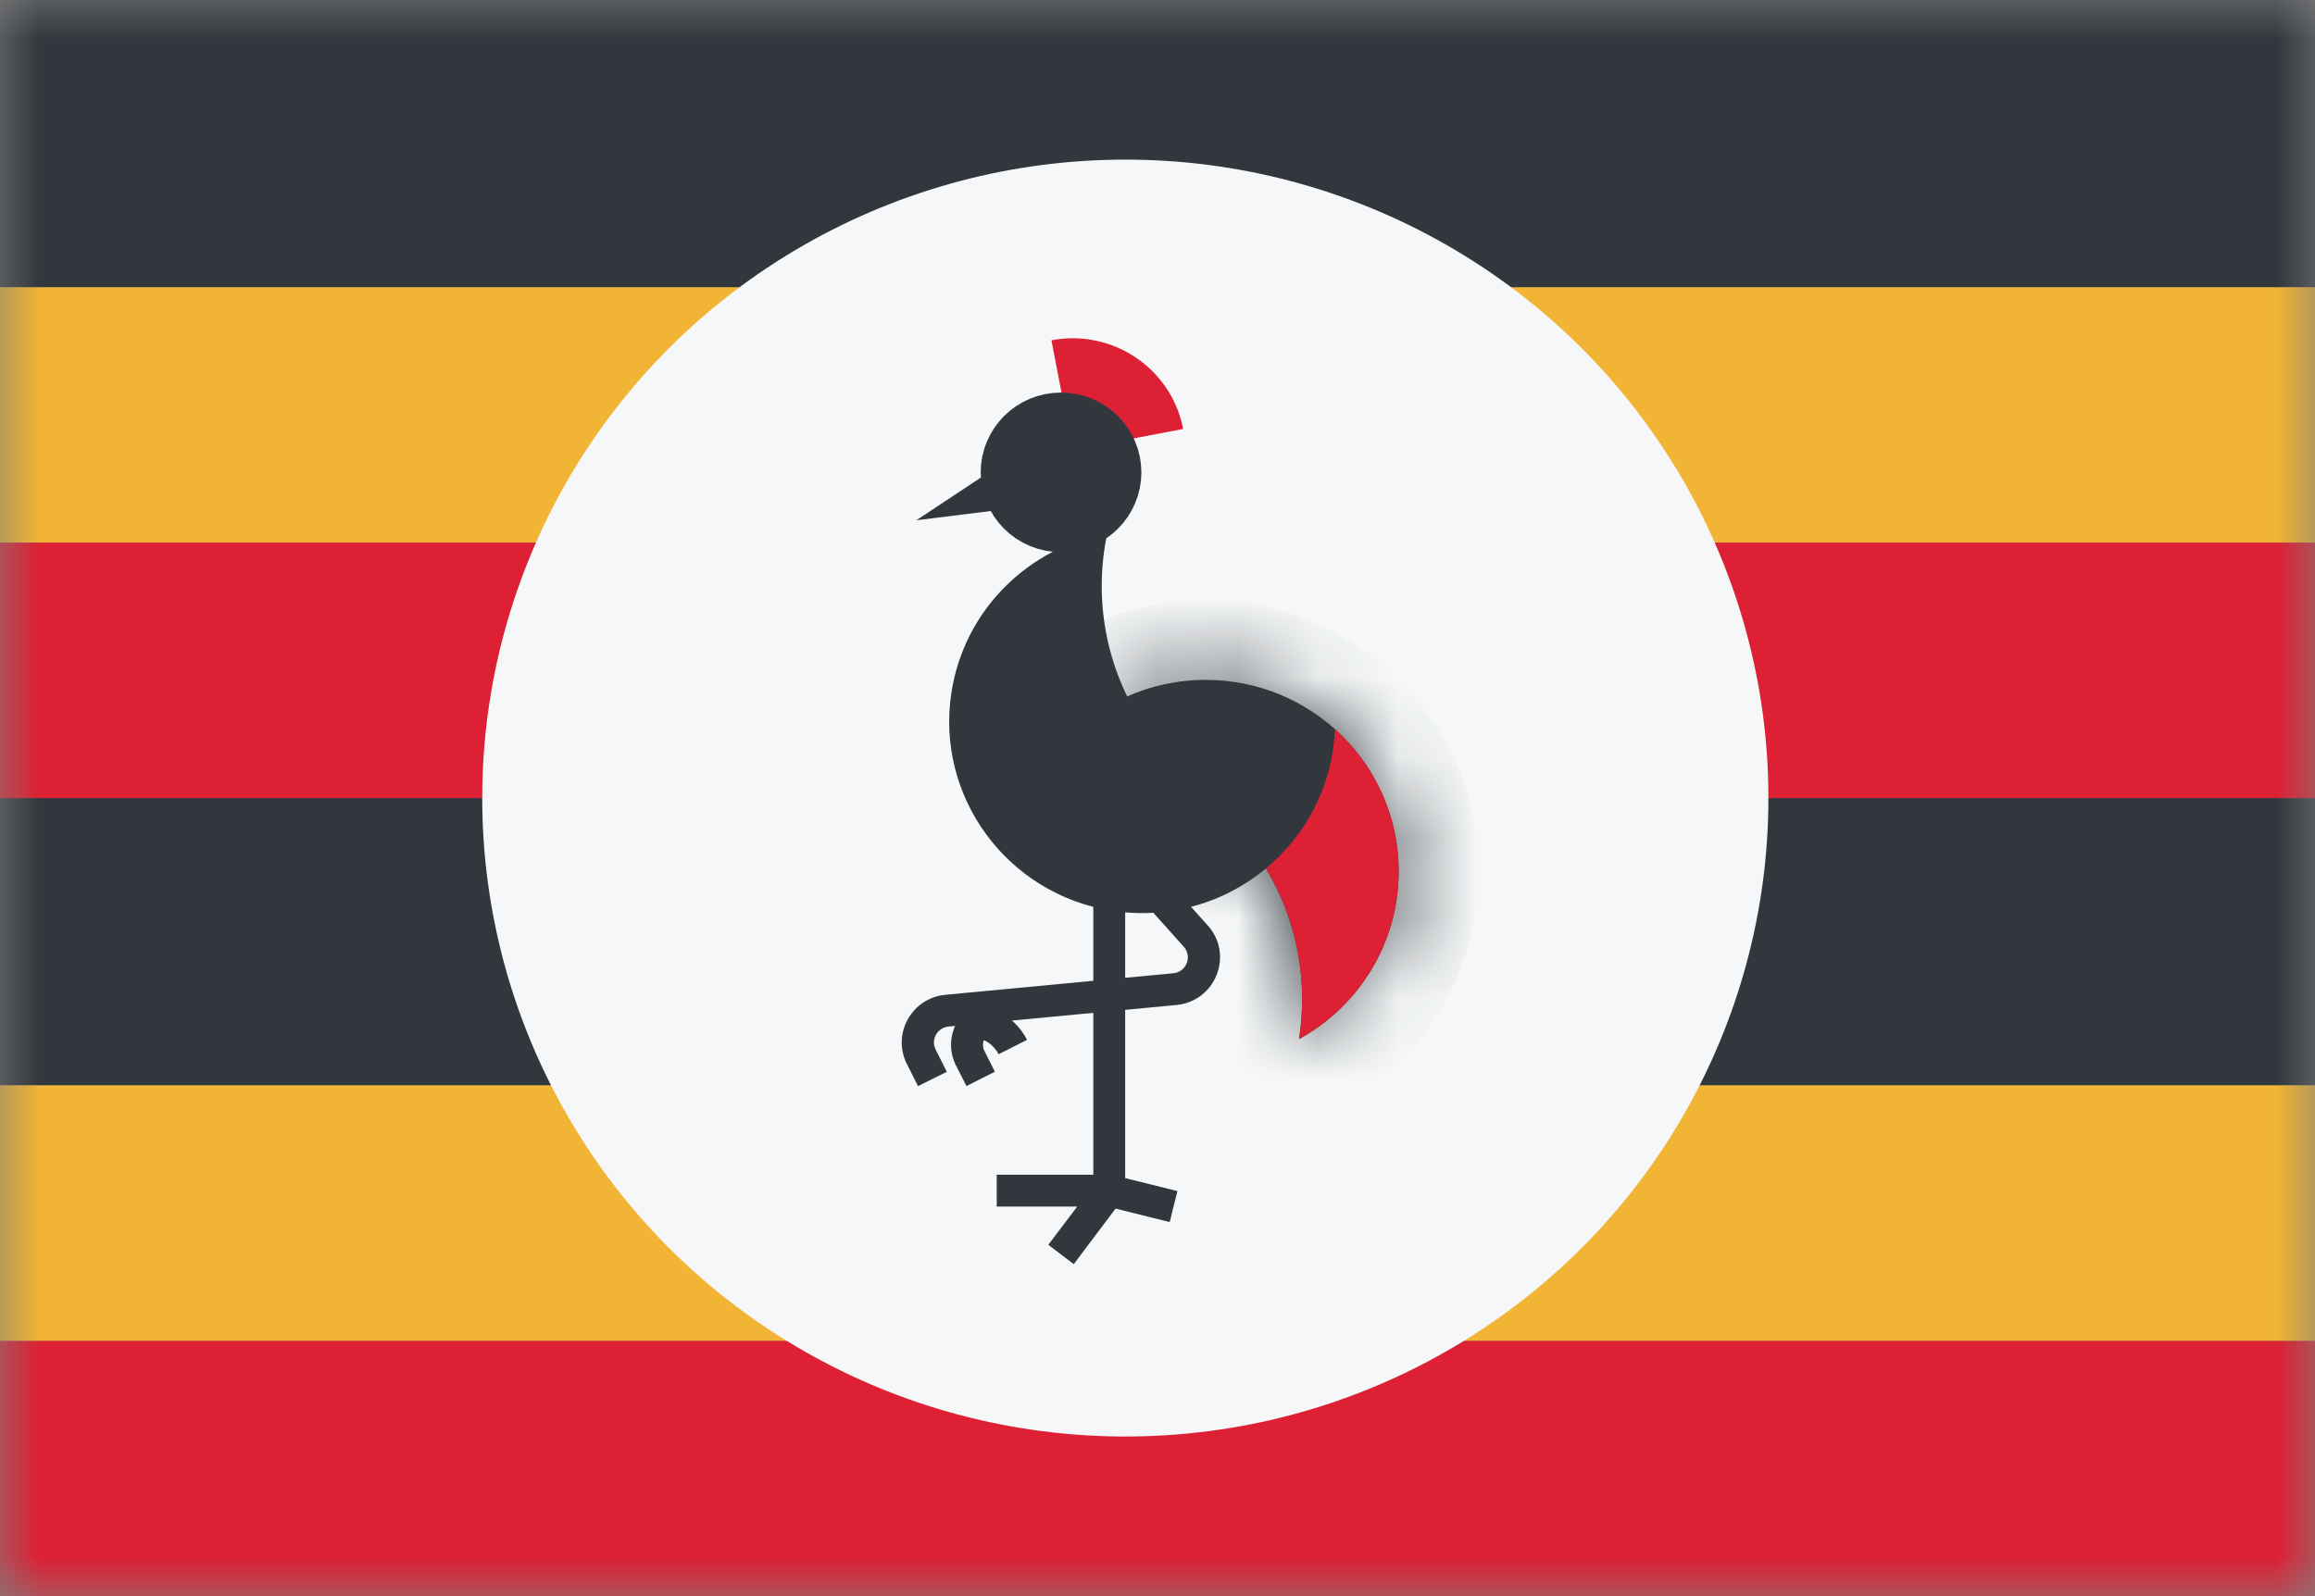 <svg width="29" height="20" viewBox="0 0 29 20" fill="none" xmlns="http://www.w3.org/2000/svg">
<rect x="0" y="0" width="29" height="20" fill="#808080" stroke="none"/>
<mask id="mask0_11482_7820" style="mask-type:alpha" maskUnits="userSpaceOnUse" x="0" y="0" width="29" height="20">
<rect width="29" height="20" fill="#D9D9D9"/>
</mask>
<g mask="url(#mask0_11482_7820)">
<rect y="3.6" width="3.6" height="29" transform="rotate(-90 0 3.6)" fill="#31373D"/>
<rect y="13.6" width="3.6" height="29" transform="rotate(-90 0 13.6)" fill="#31373D"/>
<rect y="6.8" width="3.2" height="29" transform="rotate(-90 0 6.8)" fill="#F1B434"/>
<rect y="20" width="3.2" height="29" transform="rotate(-90 0 20)" fill="#DD2033"/>
<rect y="10" width="3.2" height="29" transform="rotate(-90 0 10)" fill="#DD2033"/>
<rect y="16.8" width="3.2" height="29" transform="rotate(-90 0 16.8)" fill="#F1B434"/>
<ellipse cx="14.097" cy="10" rx="8.056" ry="8" fill="#F5F7F8"/>
<path fill-rule="evenodd" clip-rule="evenodd" d="M14.829 11.863L13.745 10.652L14.046 10.386L15.13 11.597C15.459 11.964 15.228 12.547 14.736 12.593L11.882 12.863C11.741 12.877 11.657 13.026 11.721 13.152L11.861 13.43L11.5 13.609L11.36 13.331C11.171 12.954 11.421 12.505 11.843 12.465L14.698 12.195C14.862 12.18 14.939 11.985 14.829 11.863Z" fill="#31373D"/>
<path d="M12.184 12.651C12.289 12.615 12.393 12.632 12.476 12.664C12.637 12.726 12.785 12.868 12.866 13.03L12.509 13.21C12.467 13.126 12.39 13.06 12.333 13.038C12.33 13.037 12.327 13.035 12.324 13.034C12.309 13.076 12.309 13.123 12.332 13.169L12.463 13.429L12.284 13.519L12.107 13.609L11.975 13.349C11.897 13.195 11.897 13.028 11.952 12.885C11.994 12.777 12.072 12.69 12.184 12.651Z" fill="#31373D"/>
<mask id="path-11-inside-1_11482_7820" fill="white">
<path fill-rule="evenodd" clip-rule="evenodd" d="M16.273 13.02C17.017 12.611 17.521 11.824 17.521 10.919C17.521 9.594 16.439 8.519 15.104 8.519C14.385 8.519 13.74 8.831 13.297 9.326C14.98 9.432 16.312 10.821 16.312 12.519C16.312 12.69 16.299 12.857 16.273 13.02Z"/>
</mask>
<path fill-rule="evenodd" clip-rule="evenodd" d="M16.273 13.02C17.017 12.611 17.521 11.824 17.521 10.919C17.521 9.594 16.439 8.519 15.104 8.519C14.385 8.519 13.74 8.831 13.297 9.326C14.98 9.432 16.312 10.821 16.312 12.519C16.312 12.69 16.299 12.857 16.273 13.02Z" fill="#31373D"/>
<path d="M16.273 13.02L15.286 12.864L14.966 14.88L16.755 13.896L16.273 13.02ZM13.297 9.326L12.552 8.659L11.178 10.194L13.234 10.324L13.297 9.326ZM16.521 10.919C16.521 11.442 16.231 11.902 15.791 12.144L16.755 13.896C17.803 13.32 18.521 12.205 18.521 10.919H16.521ZM15.104 9.519C15.893 9.519 16.521 10.153 16.521 10.919H18.521C18.521 9.035 16.985 7.519 15.104 7.519V9.519ZM14.042 9.993C14.302 9.702 14.68 9.519 15.104 9.519V7.519C14.09 7.519 13.177 7.96 12.552 8.659L14.042 9.993ZM13.234 10.324C14.4 10.397 15.312 11.358 15.312 12.519H17.312C17.312 10.284 15.561 8.466 13.36 8.328L13.234 10.324ZM15.312 12.519C15.312 12.637 15.303 12.752 15.286 12.864L17.261 13.177C17.295 12.962 17.312 12.742 17.312 12.519H15.312Z" fill="#31373D" mask="url(#path-11-inside-1_11482_7820)"/>
<path fill-rule="evenodd" clip-rule="evenodd" d="M13.871 6.68C12.89 6.859 12.084 7.634 11.92 8.668C11.713 9.977 12.613 11.206 13.931 11.412C14.86 11.557 15.748 11.157 16.265 10.45C14.649 10.063 13.578 8.501 13.841 6.842C13.85 6.787 13.86 6.733 13.871 6.68Z" fill="#31373D"/>
<path d="M14.821 5.375C14.675 4.616 13.936 4.118 13.171 4.264L13.437 5.639L14.821 5.375Z" fill="#DD2033"/>
<path d="M13.291 5.419C13.575 5.419 13.798 5.646 13.798 5.919C13.798 6.192 13.575 6.419 13.291 6.419C13.008 6.419 12.785 6.192 12.785 5.919C12.785 5.646 13.008 5.419 13.291 5.419Z" fill="#31373D" stroke="#31373D"/>
<path d="M11.479 6.519L12.688 5.719L13.09 6.319L11.479 6.519Z" fill="#31373D"/>
<path fill-rule="evenodd" clip-rule="evenodd" d="M15.859 10.881C16.147 11.361 16.312 11.921 16.312 12.519C16.312 12.69 16.299 12.857 16.273 13.02C17.017 12.611 17.521 11.823 17.521 10.919C17.521 10.212 17.213 9.576 16.723 9.137C16.719 9.229 16.709 9.322 16.695 9.415C16.6 10.011 16.292 10.522 15.859 10.881Z" fill="#DD2033"/>
<path d="M14.095 10.519V14.762L14.75 14.925L14.701 15.119L14.653 15.313L13.975 15.144L13.451 15.84L13.132 15.598L13.494 15.119H12.486V14.72H13.696V10.519H14.095Z" fill="#31373D"/>
</g>
</svg>
